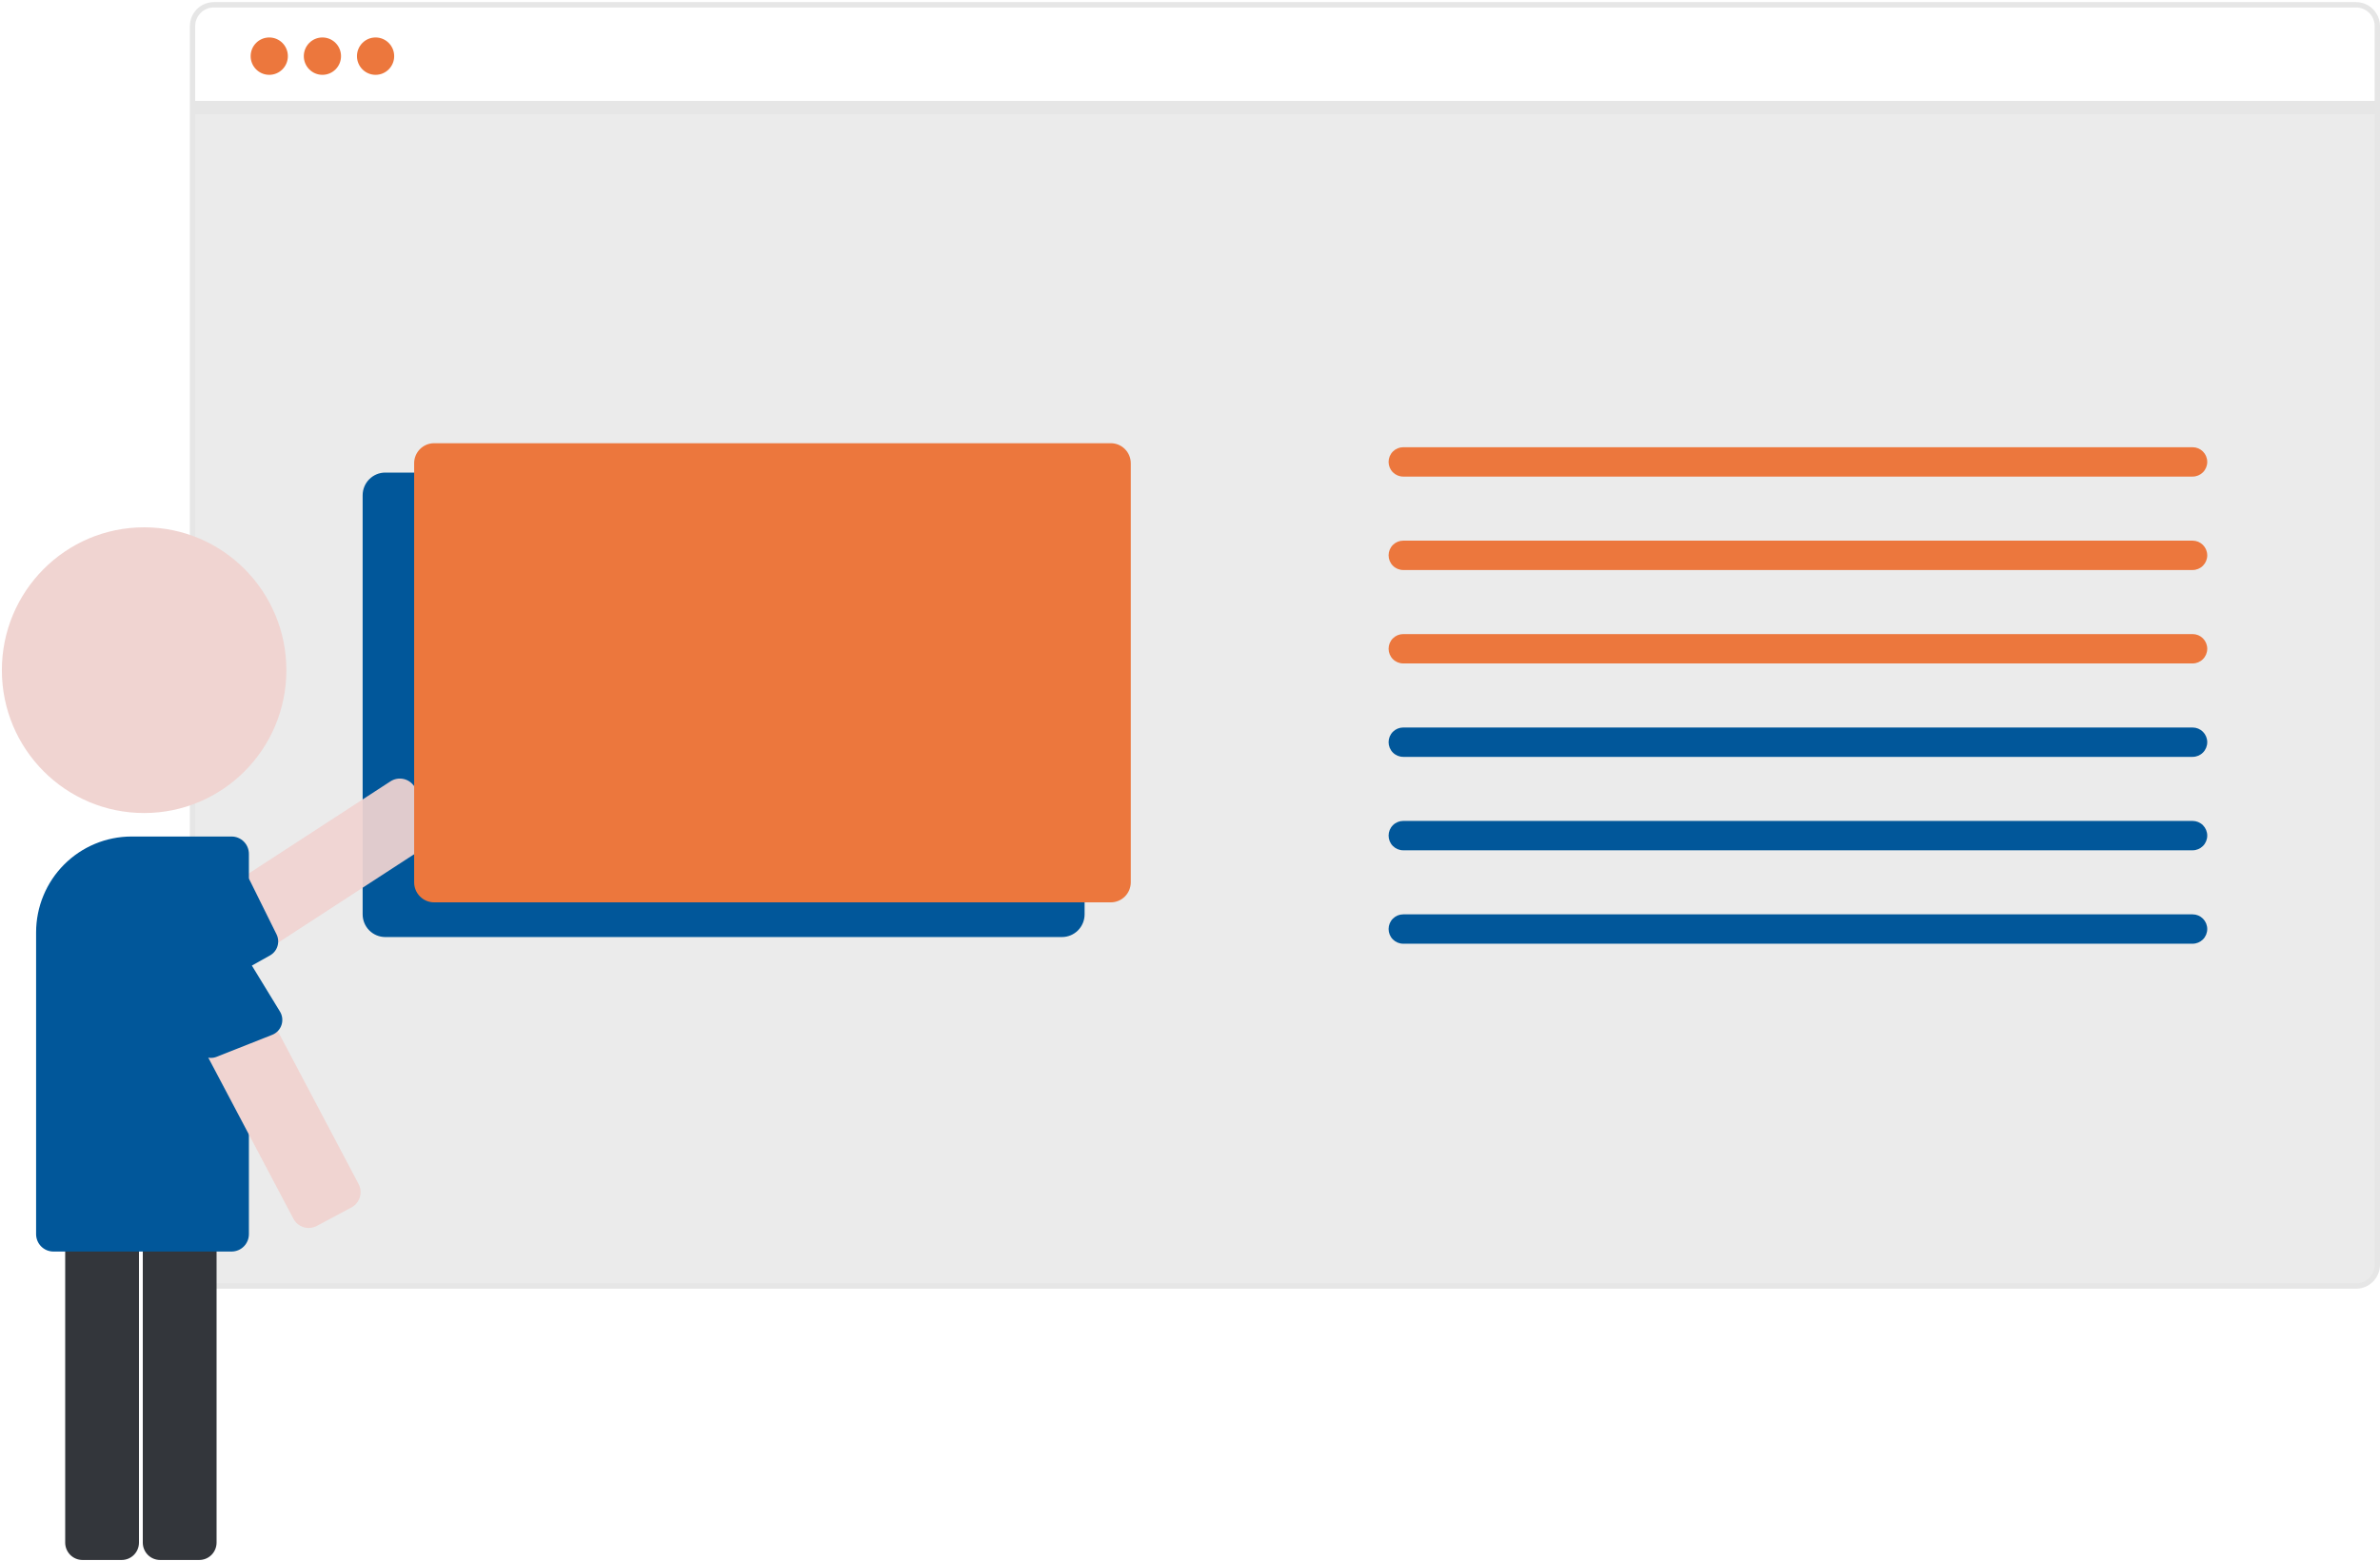 <svg width="555" height="364" viewBox="0 0 555 364" fill="none" xmlns="http://www.w3.org/2000/svg">
<path opacity="0.8" d="M45 26H554V295C554 297.761 551.761 300 549 300H50C47.239 300 45 297.761 45 295V26Z" fill="#E6E6E6"/>
<path d="M549.422 300.575H49.857C48.378 300.573 46.96 299.982 45.914 298.932C44.869 297.881 44.28 296.457 44.279 294.971V6.098C44.28 4.613 44.869 3.188 45.914 2.138C46.96 1.088 48.378 0.497 49.857 0.495H549.422C550.901 0.497 552.319 1.088 553.364 2.138C554.41 3.188 554.998 4.613 555 6.098V294.971C554.998 296.457 554.41 297.881 553.364 298.932C552.319 299.982 550.901 300.573 549.422 300.575ZM49.857 1.74C48.707 1.742 47.604 2.201 46.791 3.018C45.977 3.835 45.52 4.943 45.518 6.098V294.971C45.52 296.127 45.977 297.235 46.791 298.052C47.604 298.869 48.707 299.328 49.857 299.329H549.422C550.572 299.328 551.675 298.868 552.488 298.052C553.301 297.235 553.759 296.127 553.76 294.971V6.098C553.759 4.943 553.301 3.835 552.488 3.018C551.675 2.201 550.572 1.742 549.422 1.74H49.857Z" fill="#E6E6E6"/>
<path d="M247.653 218.551H89.835C88.438 218.549 87.099 217.991 86.111 216.999C85.124 216.007 84.568 214.662 84.566 213.259V115.515C84.568 114.112 85.124 112.767 86.111 111.775C87.099 110.783 88.438 110.225 89.835 110.223H247.653C249.05 110.225 250.389 110.783 251.376 111.775C252.364 112.767 252.92 114.112 252.921 115.515V213.259C252.92 214.662 252.364 216.007 251.376 216.999C250.389 217.991 249.05 218.549 247.653 218.551Z" fill="#01579A"/>
<path d="M34.215 239.008C33.542 239.009 32.879 238.841 32.287 238.519C31.695 238.196 31.193 237.73 30.826 237.162L25.855 229.448C25.276 228.546 25.077 227.451 25.3 226.402C25.524 225.353 26.153 224.435 27.049 223.851L91.056 182.237C91.954 181.655 93.044 181.455 94.088 181.679C95.133 181.904 96.046 182.536 96.627 183.436L101.598 191.15C101.885 191.596 102.083 192.095 102.178 192.617C102.274 193.14 102.266 193.676 102.155 194.196C102.045 194.716 101.833 195.208 101.532 195.646C101.232 196.083 100.849 196.457 100.405 196.746L36.398 238.36C35.748 238.784 34.99 239.009 34.215 239.008Z" fill="#F0D4D1" fill-opacity="0.93"/>
<path d="M36.21 237.845L62.967 222.838C63.802 222.37 64.425 221.597 64.707 220.68C64.989 219.763 64.909 218.772 64.483 217.912L58.285 205.403C58.04 204.909 57.689 204.475 57.258 204.134C56.826 203.792 56.324 203.551 55.789 203.427C55.253 203.303 54.697 203.3 54.16 203.418C53.623 203.536 53.119 203.772 52.684 204.11L27.194 223.858C26.368 224.397 25.788 225.243 25.581 226.211C25.374 227.179 25.558 228.19 26.091 229.022L31.063 236.738C31.6 237.57 32.444 238.153 33.409 238.361C34.374 238.568 35.381 238.383 36.21 237.845Z" fill="#01579A"/>
<path d="M62.79 17.454C65.186 17.454 67.129 15.503 67.129 13.096C67.129 10.689 65.186 8.738 62.79 8.738C60.394 8.738 58.451 10.689 58.451 13.096C58.451 15.503 60.394 17.454 62.79 17.454Z" fill="#EC773D"/>
<path d="M75.186 17.454C77.582 17.454 79.525 15.503 79.525 13.096C79.525 10.689 77.582 8.738 75.186 8.738C72.79 8.738 70.847 10.689 70.847 13.096C70.847 15.503 72.79 17.454 75.186 17.454Z" fill="#EC773D"/>
<path d="M87.582 17.454C89.978 17.454 91.921 15.503 91.921 13.096C91.921 10.689 89.978 8.738 87.582 8.738C85.186 8.738 83.243 10.689 83.243 13.096C83.243 15.503 85.186 17.454 87.582 17.454Z" fill="#EC773D"/>
<path d="M554.38 23.53H44.899V26.643H554.38V23.53Z" fill="#E6E6E6"/>
<path d="M101.224 103.375C99.991 103.376 98.81 103.869 97.938 104.744C97.067 105.619 96.576 106.806 96.575 108.044V205.788C96.576 207.026 97.067 208.213 97.938 209.088C98.81 209.964 99.991 210.456 101.224 210.457H259.042C260.274 210.456 261.456 209.964 262.327 209.088C263.199 208.213 263.689 207.026 263.69 205.788V108.044C263.689 106.806 263.199 105.619 262.327 104.744C261.456 103.869 260.274 103.376 259.042 103.375H101.224Z" fill="#EC773D"/>
<path d="M327.221 104.309C326.317 104.309 325.45 104.67 324.811 105.312C324.172 105.954 323.812 106.825 323.812 107.733C323.812 108.641 324.172 109.512 324.811 110.154C325.45 110.797 326.317 111.157 327.221 111.157H511.304C512.208 111.157 513.075 110.797 513.715 110.154C514.354 109.512 514.713 108.641 514.713 107.733C514.713 106.825 514.354 105.954 513.715 105.312C513.075 104.67 512.208 104.309 511.304 104.309H327.221Z" fill="#EC773D"/>
<path d="M327.221 126.099C326.317 126.099 325.45 126.46 324.811 127.102C324.172 127.744 323.812 128.615 323.812 129.523C323.812 130.431 324.172 131.302 324.811 131.944C325.45 132.587 326.317 132.947 327.221 132.947H511.304C512.208 132.947 513.075 132.587 513.715 131.944C514.354 131.302 514.713 130.431 514.713 129.523C514.713 128.615 514.354 127.744 513.715 127.102C513.075 126.46 512.208 126.099 511.304 126.099H327.221Z" fill="#EC773D"/>
<path d="M327.221 147.889C326.317 147.889 325.45 148.25 324.811 148.892C324.172 149.534 323.812 150.405 323.812 151.313C323.812 152.221 324.172 153.092 324.811 153.734C325.45 154.376 326.317 154.737 327.221 154.737H511.304C512.208 154.737 513.075 154.376 513.715 153.734C514.354 153.092 514.713 152.221 514.713 151.313C514.713 150.405 514.354 149.534 513.715 148.892C513.075 148.25 512.208 147.889 511.304 147.889H327.221Z" fill="#EC773D"/>
<path d="M327.221 169.679C326.317 169.679 325.45 170.04 324.811 170.682C324.172 171.324 323.812 172.195 323.812 173.103C323.812 174.011 324.172 174.882 324.811 175.524C325.45 176.166 326.317 176.527 327.221 176.527H511.304C512.208 176.527 513.075 176.166 513.715 175.524C514.354 174.882 514.713 174.011 514.713 173.103C514.713 172.195 514.354 171.324 513.715 170.682C513.075 170.04 512.208 169.679 511.304 169.679H327.221Z" fill="#01579A"/>
<path d="M327.221 191.469C326.317 191.469 325.45 191.83 324.811 192.472C324.172 193.114 323.812 193.985 323.812 194.893C323.812 195.801 324.172 196.672 324.811 197.314C325.45 197.957 326.317 198.317 327.221 198.317H511.304C512.208 198.317 513.075 197.957 513.715 197.314C514.354 196.672 514.713 195.801 514.713 194.893C514.713 193.985 514.354 193.114 513.715 192.472C513.075 191.83 512.208 191.469 511.304 191.469H327.221Z" fill="#01579A"/>
<path d="M327.221 213.259C326.317 213.259 325.45 213.62 324.811 214.262C324.172 214.904 323.812 215.775 323.812 216.683C323.812 217.591 324.172 218.462 324.811 219.104C325.45 219.747 326.317 220.107 327.221 220.107H511.304C512.208 220.107 513.075 219.747 513.715 219.104C514.354 218.462 514.713 217.591 514.713 216.683C514.713 215.775 514.354 214.904 513.715 214.262C513.075 213.62 512.208 213.259 511.304 213.259H327.221Z" fill="#01579A"/>
<path d="M33.607 189.628C51.927 189.628 66.779 174.711 66.779 156.309C66.779 137.907 51.927 122.989 33.607 122.989C15.287 122.989 0.436 137.907 0.436 156.309C0.436 174.711 15.287 189.628 33.607 189.628Z" fill="#F0D4D1"/>
<path d="M28.38 363.841H19.232C18.164 363.839 17.14 363.413 16.384 362.654C15.629 361.895 15.204 360.867 15.203 359.794V283.208C15.204 282.135 15.629 281.107 16.384 280.348C17.14 279.59 18.164 279.163 19.232 279.162H28.38C29.448 279.163 30.472 279.59 31.227 280.348C31.983 281.107 32.408 282.135 32.409 283.208V359.794C32.408 360.867 31.983 361.895 31.227 362.654C30.472 363.413 29.448 363.839 28.38 363.841Z" fill="#33363B"/>
<path d="M46.474 363.841H37.326C36.258 363.839 35.233 363.413 34.478 362.654C33.723 361.895 33.298 360.867 33.297 359.794V283.208C33.298 282.135 33.723 281.107 34.478 280.348C35.233 279.59 36.258 279.163 37.326 279.162H46.474C47.542 279.163 48.566 279.59 49.321 280.348C50.077 281.107 50.501 282.135 50.503 283.208V359.794C50.501 360.867 50.077 361.895 49.321 362.654C48.566 363.413 47.542 363.839 46.474 363.841Z" fill="#33363B"/>
<path d="M54.013 291.901H12.447C11.379 291.899 10.355 291.473 9.6 290.714C8.845 289.955 8.42 288.927 8.418 287.854V217.442C8.425 211.52 10.77 205.843 14.939 201.655C19.108 197.468 24.76 195.113 30.655 195.106H54.013C55.081 195.107 56.105 195.534 56.86 196.293C57.616 197.051 58.041 198.08 58.042 199.153V287.854C58.041 288.927 57.616 289.955 56.86 290.714C56.105 291.473 55.081 291.899 54.013 291.901Z" fill="#01579A"/>
<path d="M71.987 286.407C71.255 286.406 70.536 286.206 69.909 285.827C69.281 285.448 68.767 284.904 68.423 284.255L32.682 216.605C32.183 215.657 32.078 214.548 32.391 213.523C32.704 212.497 33.41 211.638 34.353 211.134L42.433 206.827C43.377 206.325 44.481 206.22 45.502 206.534C46.523 206.849 47.379 207.557 47.881 208.504L83.621 276.153C84.121 277.102 84.226 278.21 83.913 279.236C83.6 280.262 82.894 281.121 81.951 281.625L73.871 285.933C73.291 286.243 72.644 286.406 71.987 286.407Z" fill="#F0D4D1"/>
<path d="M30.11 216.462L45.781 244.535C46.173 245.41 46.885 246.101 47.771 246.462C48.656 246.824 49.646 246.83 50.535 246.478L63.478 241.356C63.989 241.154 64.45 240.841 64.826 240.438C65.202 240.036 65.485 239.555 65.654 239.03C65.823 238.504 65.874 237.948 65.803 237.401C65.732 236.853 65.542 236.328 65.245 235.864L47.862 207.404C47.398 206.53 46.609 205.876 45.667 205.586C44.725 205.295 43.706 205.391 42.835 205.853L31.654 211.407C30.782 211.872 30.13 212.666 29.841 213.614C29.552 214.562 29.648 215.586 30.11 216.462Z" fill="#01579A"/>
</svg>
